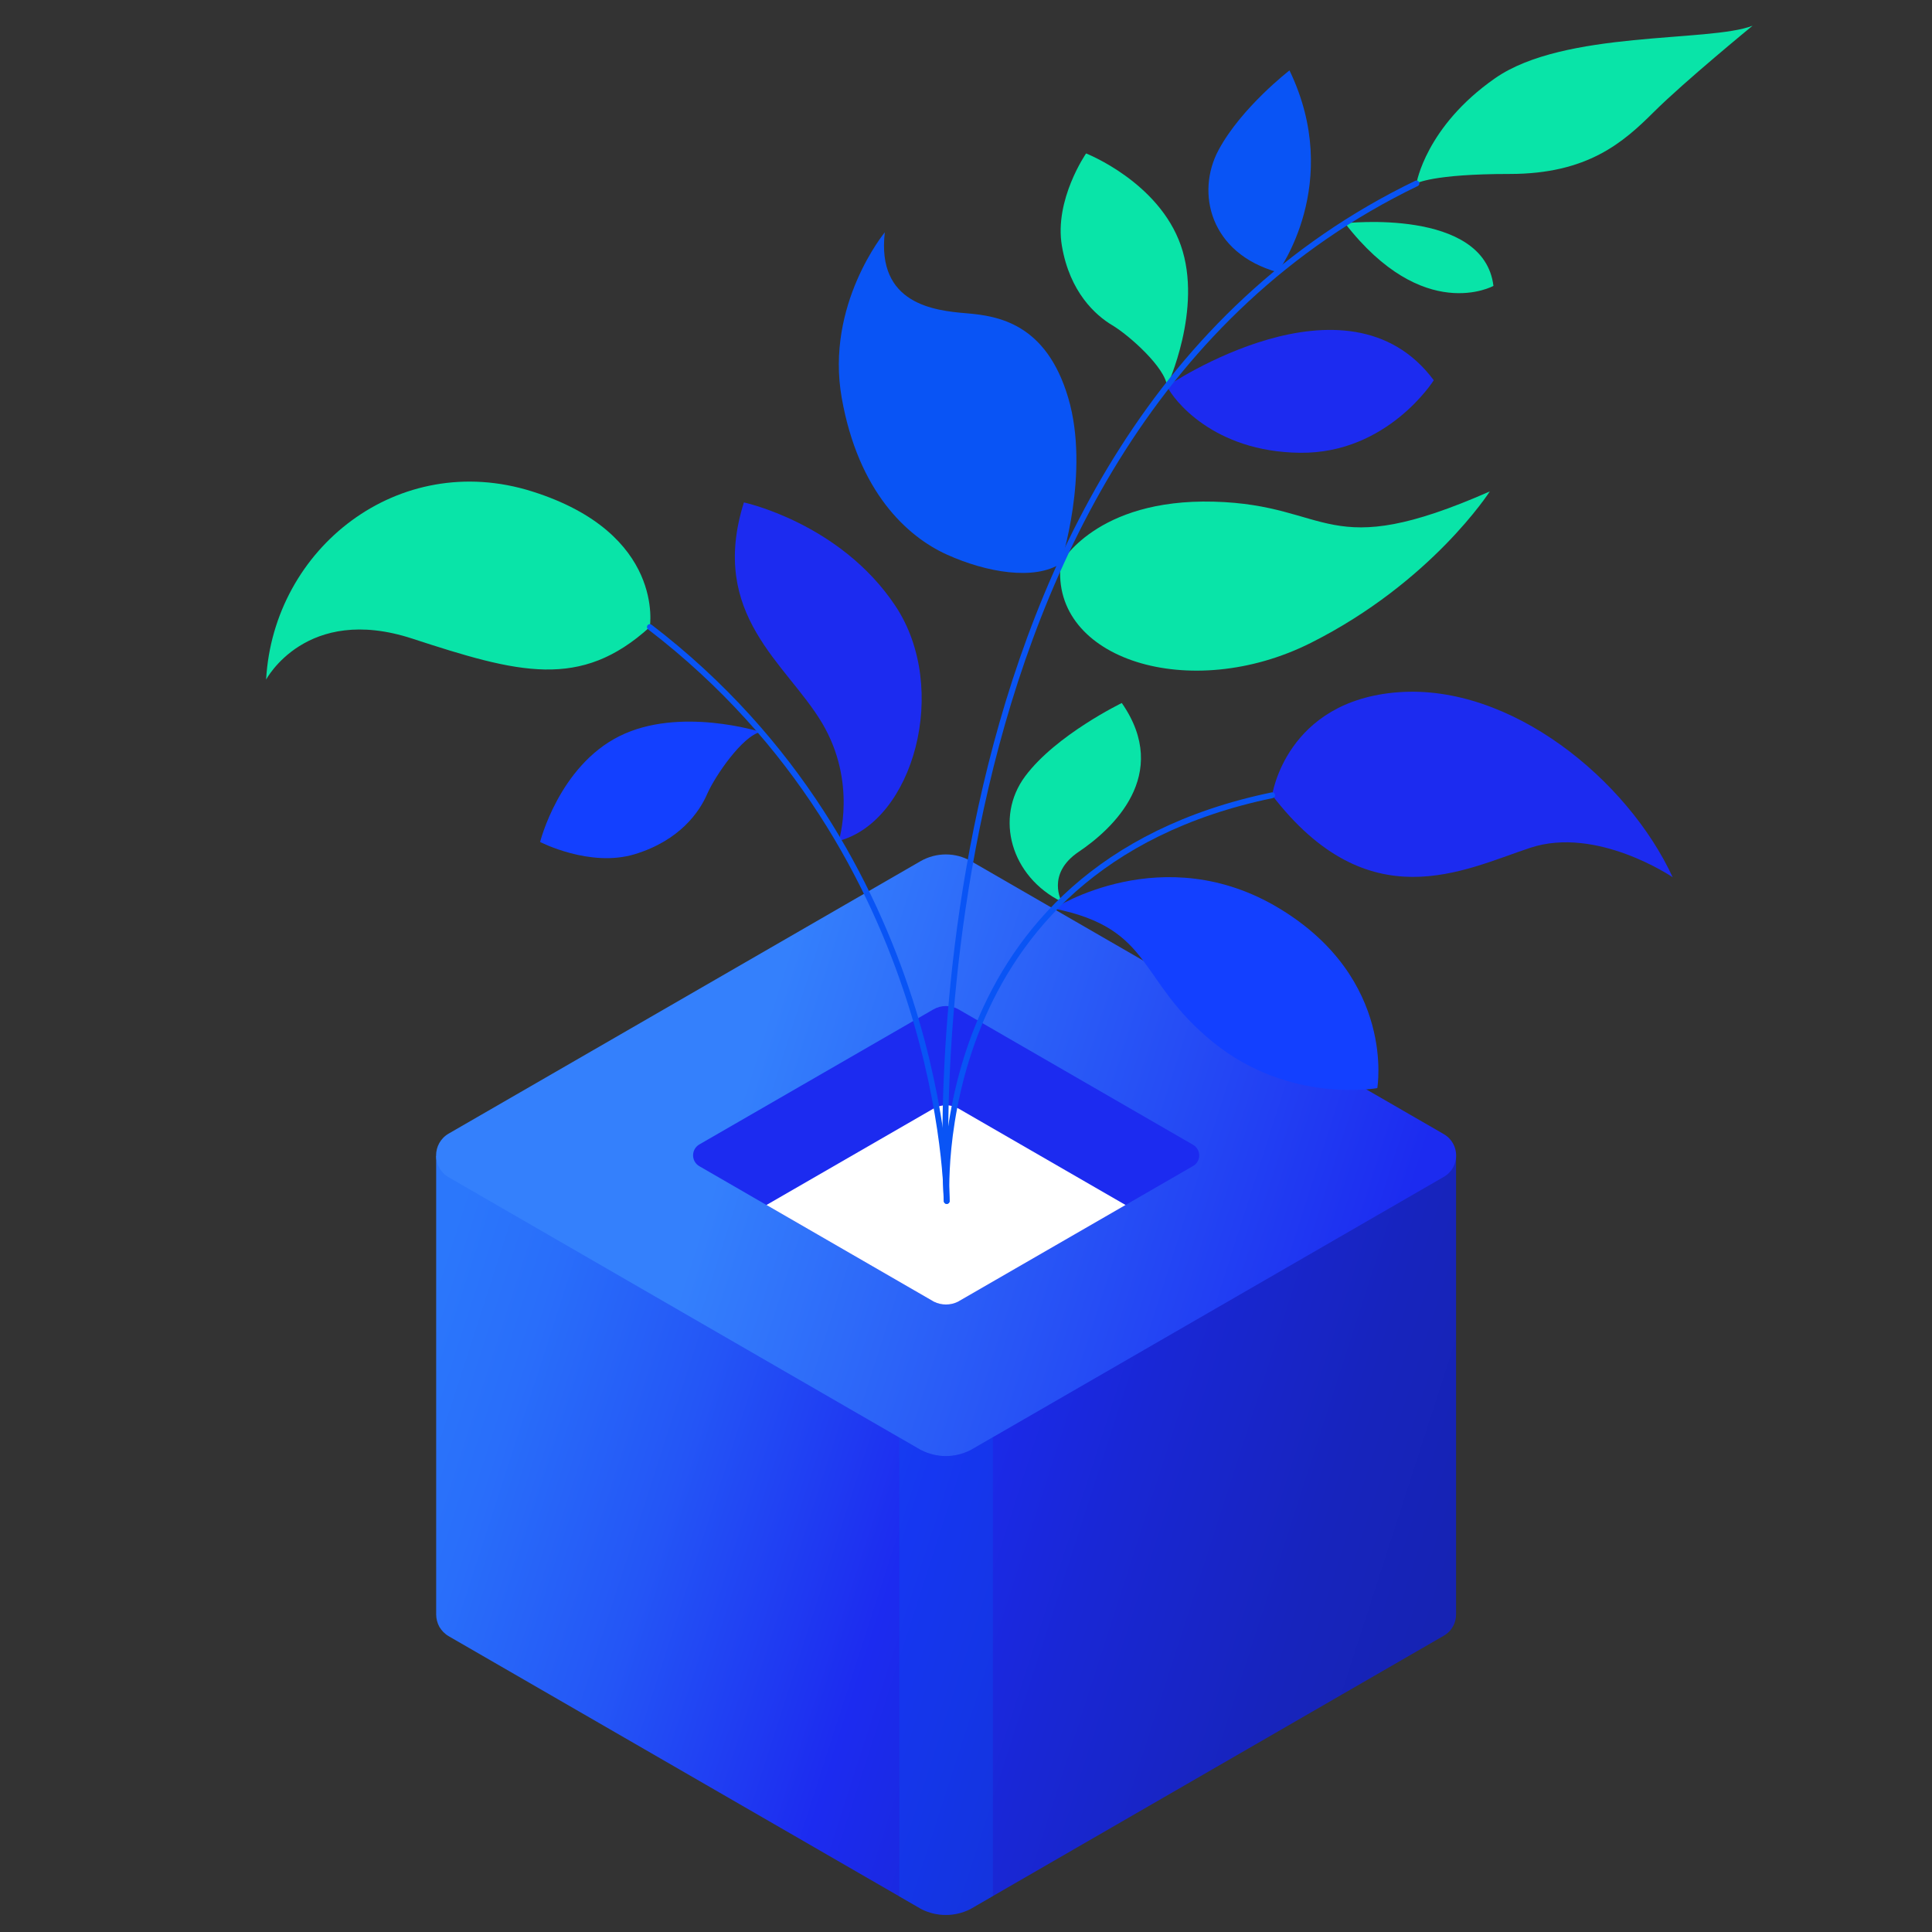 <?xml version="1.0" encoding="utf-8"?>
<!-- Generator: Adobe Illustrator 25.0.0, SVG Export Plug-In . SVG Version: 6.00 Build 0)  -->
<svg version="1.1" id="Layer_1" xmlns="http://www.w3.org/2000/svg" xmlns:xlink="http://www.w3.org/1999/xlink" x="0px" y="0px"
	 viewBox="0 0 500 500" style="enable-background:new 0 0 500 500;" xml:space="preserve">
<rect x="0" y="0" width="500" height="500" fill="#333333" stroke="none"/>
<style type="text/css">
	.st0{fill:url(#SVGID_1_);}
	.st1{fill:url(#SVGID_2_);}
	.st2{fill:#1C2BF0;}
	.st3{fill:#FFFFFF;}
	.st4{opacity:0.3;fill:#0954F5;}
	.st5{fill:#09E4A8;}
	.st6{fill:#0954F5;}
	.st7{fill:#1340FF;}
	.st8{fill:none;stroke:#0954F5;stroke-width:1.5;stroke-linecap:round;stroke-linejoin:round;stroke-miterlimit:10;}
</style>
<g id="pot">
	<g>
		<linearGradient id="SVGID_1_" gradientUnits="userSpaceOnUse" x1="112.252" y1="331.952" x2="372.034" y2="415.851">
			<stop  offset="0" style="stop-color:#2B77FB"/>
			<stop  offset="0.103" style="stop-color:#296EFA"/>
			<stop  offset="0.272" style="stop-color:#2456F6"/>
			<stop  offset="0.484" style="stop-color:#1D2EF0"/>
			<stop  offset="0.5" style="stop-color:#1C2BF0"/>
			<stop  offset="0.677" style="stop-color:#1927D5"/>
			<stop  offset="0.877" style="stop-color:#1724BD"/>
			<stop  offset="1" style="stop-color:#1623B4"/>
		</linearGradient>
		<path class="st0" d="M376.83,299.17v118.49c0.05,2.2-1.02,4.42-3.19,5.67l-116.67,67.36l-5.55,3.21l-0.25,0.14l-0.12,0.07
			c-3.95,1.97-8.6,1.97-12.53,0l-0.14-0.07l-5.64-3.26l-116.6-67.32c-1.06-0.62-1.87-1.48-2.43-2.43c-0.53-0.97-0.81-2.06-0.83-3.12
			V299.17h49.95l75.39-43.54c4.07-2.34,9.07-2.34,13.11,0l75.39,43.54H376.83z"/>
		<linearGradient id="SVGID_2_" gradientUnits="userSpaceOnUse" x1="192.278" y1="282.251" x2="357.042" y2="334.814">
			<stop  offset="0" style="stop-color:#3480FC"/>
			<stop  offset="1" style="stop-color:#1C2BF0"/>
		</linearGradient>
		<path class="st1" d="M373.64,304.58l-116.67,67.36l-5.55,3.21l-0.25,0.14l-0.12,0.05c-3.95,1.99-8.6,1.99-12.53,0l-0.14-0.05
			l-5.64-3.26l-116.6-67.34c-4.37-2.52-4.37-8.81,0-11.33l122.08-70.48c4.07-2.34,9.07-2.34,13.11,0l122.31,70.62
			C377.92,295.98,377.92,302.13,373.64,304.58z"/>
		<path class="st2" d="M308.77,301.76l-17.48,10.09l-43.18,24.92l-0.11,0.08l-0.08,0.03c-1.95,0.97-4.25,0.97-6.22,0l-0.05-0.03
			l-43.29-25l-17.37-10.04c-2.16-1.24-2.16-4.38,0-5.63l60.57-34.95c2.03-1.16,4.49-1.16,6.52,0l60.68,35.04
			C310.88,297.49,310.88,300.54,308.77,301.76z"/>
		<path class="st3" d="M291.29,311.85l-43.18,24.92l-0.11,0.08l-0.08,0.03c-1.95,0.97-4.25,0.97-6.22,0l-0.05-0.03l-43.29-25
			l43.21-24.94c2.03-1.16,4.49-1.16,6.52,0L291.29,311.85z"/>
		<path class="st4" d="M256.97,371.94v118.75l-5.55,3.21l-0.25,0.14l-0.12,0.07c-3.95,1.97-8.6,1.97-12.53,0l-0.14-0.07l-5.64-3.26
			V372.04l5.64,3.26l0.14,0.05c3.93,1.99,8.58,1.99,12.53,0l0.12-0.05l0.25-0.14L256.97,371.94z"/>
	</g>
	<path class="st5" d="M366.58,47.47c0,0,2.38-14.69,20.33-27.21s55.5-9.25,66.65-13.6c0,0-17.68,14.48-25.57,22.34
		c-7.89,7.86-17.14,16.02-37.27,16.02C370.58,45.02,366.58,47.47,366.58,47.47z"/>
	<path class="st6" d="M330.65,70.45c0,0,17.15-22.98,3.07-52.23c0,0-12.45,9.59-18.36,20.61S313.1,65.54,330.65,70.45z"/>
	<path class="st5" d="M348.08,57.78c0,0,35.97-4.06,38.42,16.21C386.5,73.99,368.42,84.02,348.08,57.78z"/>
	<path class="st2" d="M302.03,99.95c0,0,46.59-31.73,69.03-1.54c0,0-11.9,18.98-34.52,18.77
		C313.93,116.98,303.59,103.32,302.03,99.95z"/>
	<path class="st5" d="M302.03,99.95c0,0,9.32-19.97,3.57-36.43c-5.75-16.46-24.52-23.81-24.52-23.81s-8.3,11.97-6.26,23.94
		s8.71,17.96,13.06,20.54C292.23,86.78,301.62,95.16,302.03,99.95z"/>
	<path class="st7" d="M196.85,189.43c0,0-21-6.7-36.59,1.11c-15.59,7.81-20.48,27.36-20.48,27.36s12.93,6.7,24.54,3.15
		c11.61-3.55,16.7-10.93,18.7-15.58C185.05,200.83,192.16,190.44,196.85,189.43z"/>
	<path class="st5" d="M274.5,145.85c0,0,9.03-16.84,39.64-16.02s28.77,16.12,71.42-2.65c0,0-15.02,23.46-46.28,39.18
		S271.79,170.65,274.5,145.85z"/>
	<path class="st6" d="M274.5,145.85c0,0,7.67-23.57,1.96-42.88c-5.71-19.32-18.23-21.22-26.39-21.9
		c-8.16-0.68-23.26-2.31-21.08-20.95c0,0-15.44,18.67-11.15,42.87c4.28,24.2,16.82,35.83,27.18,40.52
		C255.37,148.2,267.71,150.24,274.5,145.85z"/>
	<path class="st2" d="M329.23,205.81c0,0,3.54-24.49,32.65-26.66c29.11-2.18,59.31,22.58,71.01,47.88c0,0-19.58-13.33-36.86-7.62
		S354.22,238.31,329.23,205.81z"/>
	<path class="st7" d="M272.75,235.13c0,0,28.19-18.28,58.39,0c30.2,18.28,25.3,46.47,25.3,46.47s-22.64,4.19-42.47-11.86
		C294.14,253.69,298.76,240.36,272.75,235.13z"/>
	<path class="st5" d="M290.32,181.94c0,0-17.03,8.24-25.01,18.96c-7.98,10.71-3.7,26,9.47,32.48c0,0-4.14-7.2,4.41-12.95
		C287.74,214.69,303.27,200.58,290.32,181.94z"/>
	<path class="st2" d="M217.07,217.62c0,0,4.83-15.16-4.35-30.56s-29.38-27.85-20.2-57.03c0,0,24.89,5.31,39.18,26.73
		C245.98,178.19,236.32,212.57,217.07,217.62z"/>
	<path class="st5" d="M168.17,162.28c0,0,4.08-24.21-30.47-35.1s-66.93,14.69-68.83,48.7c0,0,10.34-19.59,37.82-10.61
		C134.17,174.25,150.22,178.6,168.17,162.28z"/>
	<path class="st8" d="M366.58,47.47c-135.14,65.29-121.57,263.35-121.57,263.35s-6.1-86.27,84.23-105.01"/>
	<path class="st8" d="M245.01,310.82c0,0-0.11-89.78-76.83-148.54"/>
</g>
</svg>
